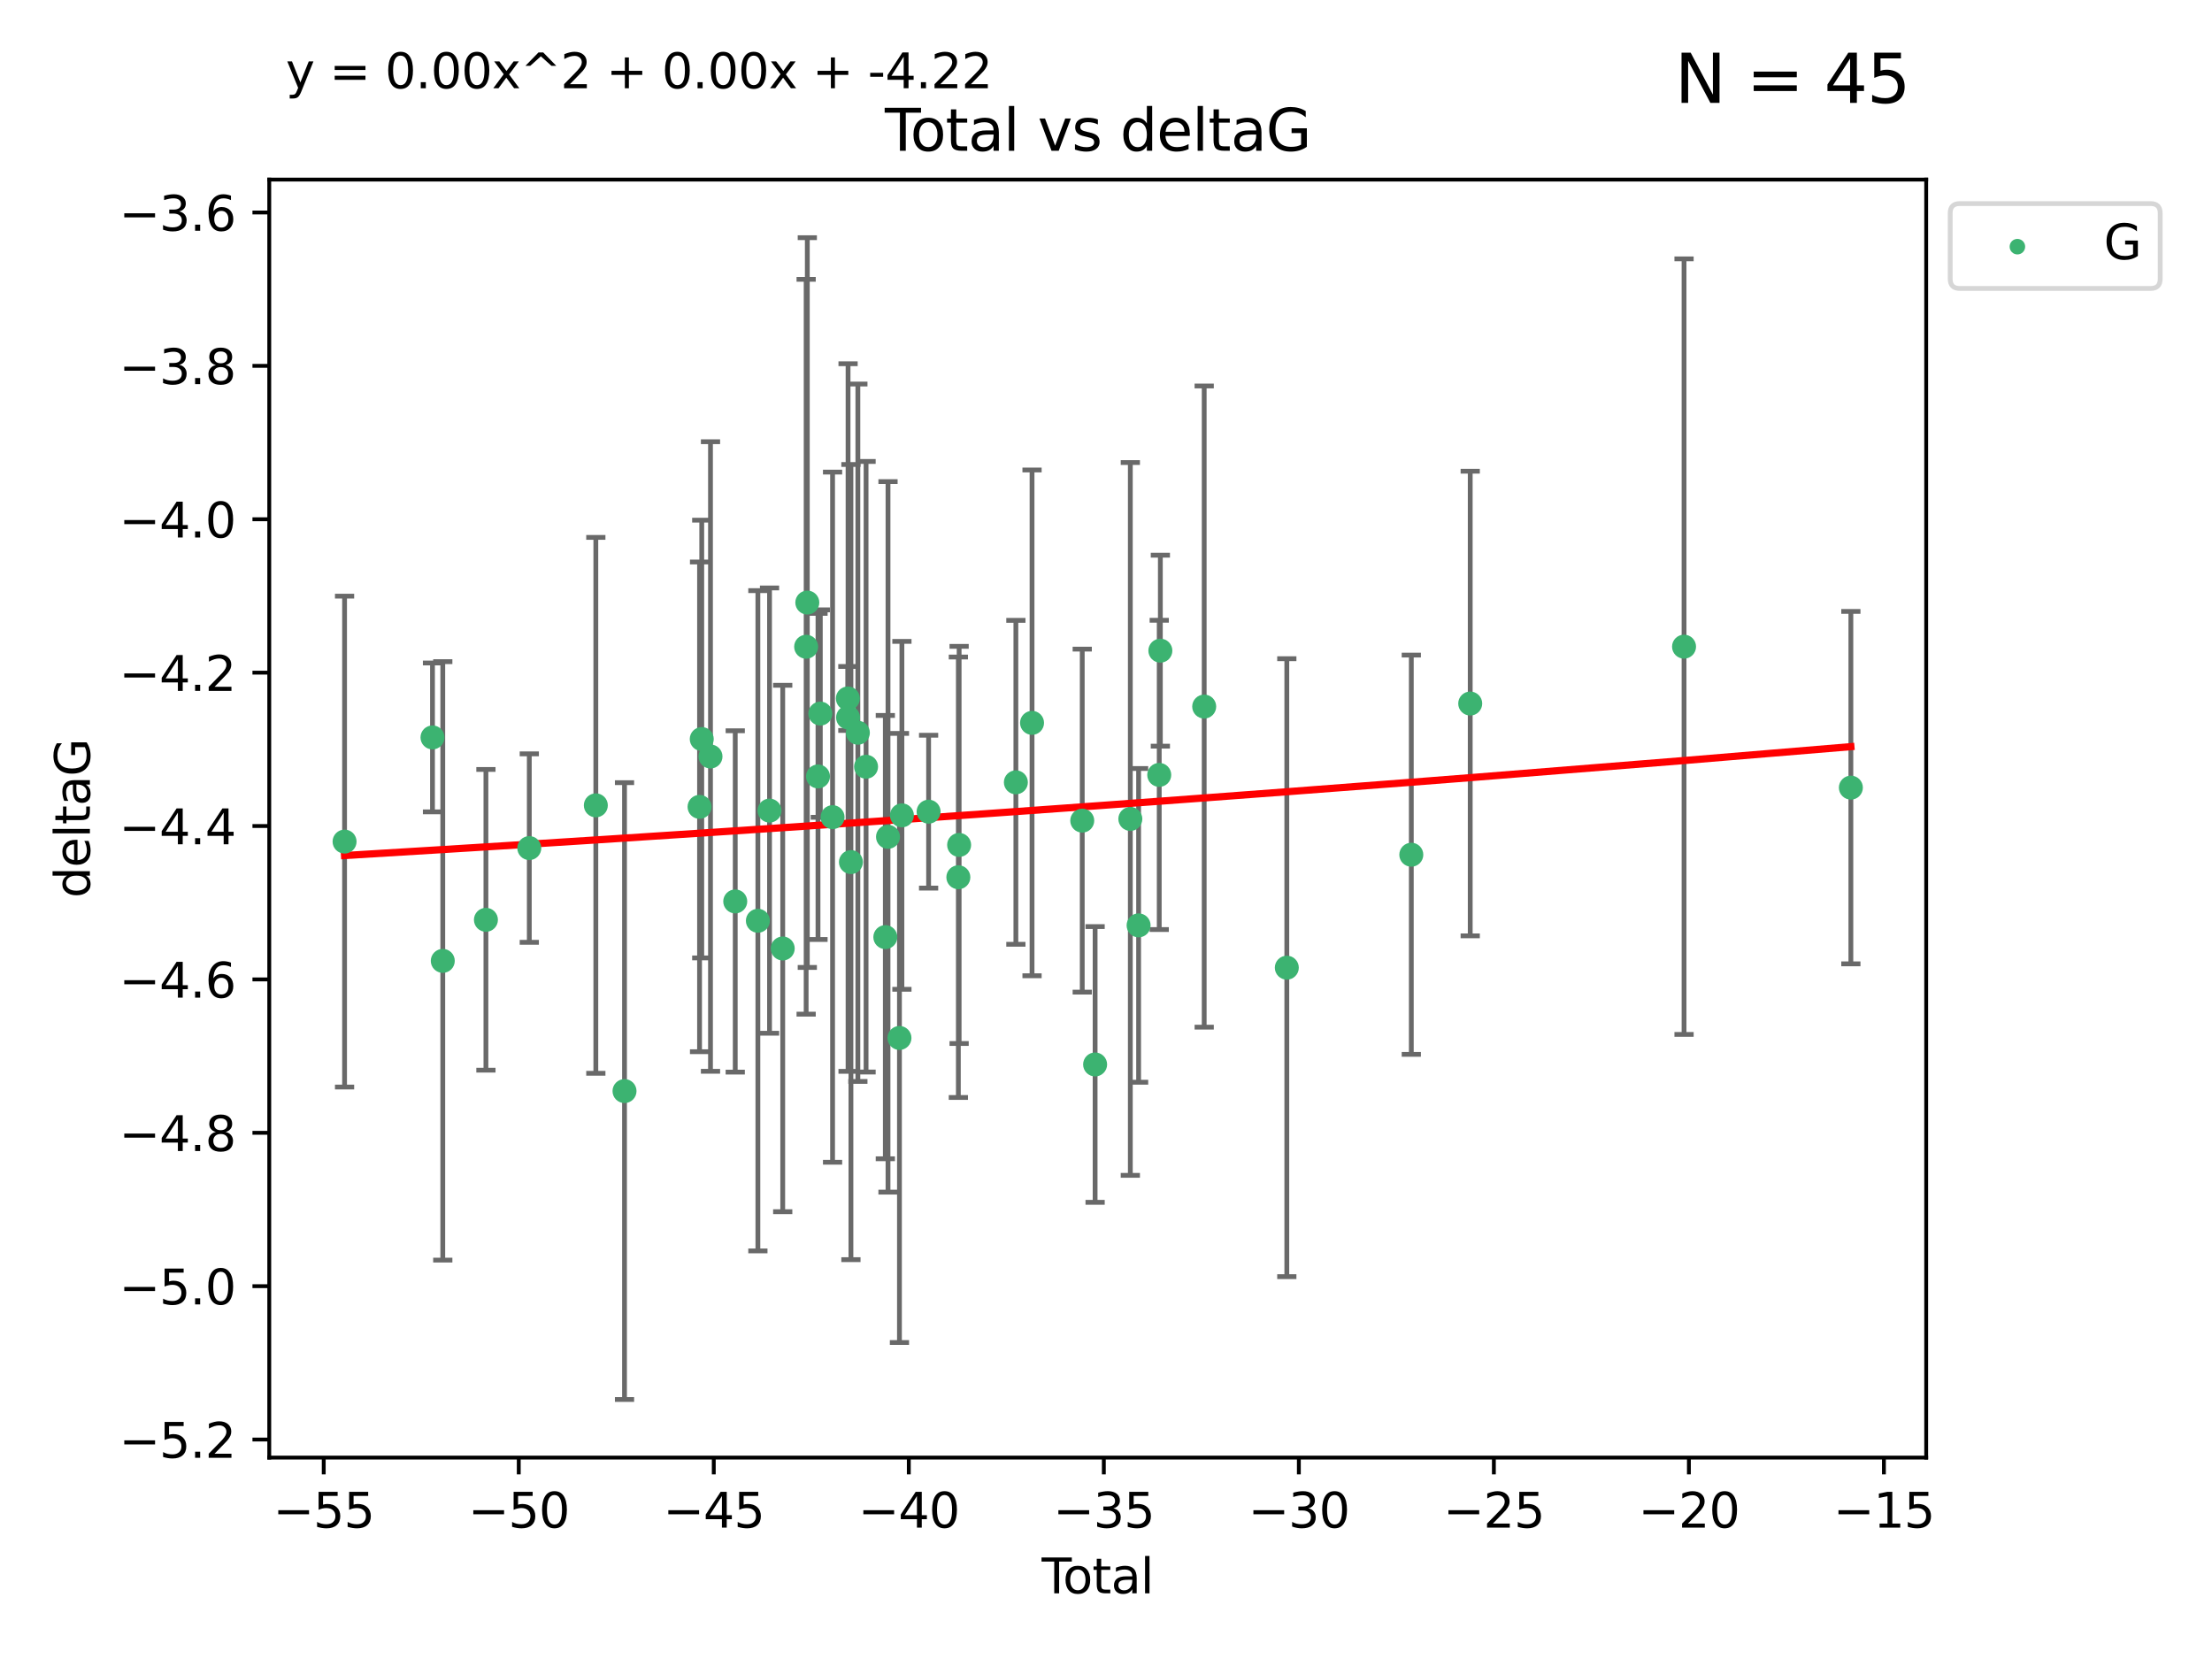 <?xml version="1.0" encoding="utf-8" standalone="no"?>
<!DOCTYPE svg PUBLIC "-//W3C//DTD SVG 1.1//EN"
  "http://www.w3.org/Graphics/SVG/1.1/DTD/svg11.dtd">
<svg xmlns:xlink="http://www.w3.org/1999/xlink" width="460.8pt" height="345.6pt" viewBox="0 0 460.8 345.6" xmlns="http://www.w3.org/2000/svg" version="1.1">
 <defs>
  <style type="text/css">*{stroke-linejoin: round; stroke-linecap: butt}</style>
 </defs>
 <g id="figure_1">
  <g id="patch_1">
   <path d="M 0 345.6 
L 460.8 345.6 
L 460.8 0 
L 0 0 
z
" style="fill: #ffffff"/>
  </g>
  <g id="axes_1">
   <g id="patch_2">
    <path d="M 56.09 303.64 
L 401.26 303.64 
L 401.26 37.411 
L 56.09 37.411 
z
" style="fill: #ffffff"/>
   </g>
   <g id="PathCollection_1">
    <defs>
     <path id="m2842ced48a" d="M 0 1.118 
C 0.297 1.118 0.581 1 0.791 0.791 
C 1 0.581 1.118 0.297 1.118 0 
C 1.118 -0.297 1 -0.581 0.791 -0.791 
C 0.581 -1 0.297 -1.118 0 -1.118 
C -0.297 -1.118 -0.581 -1 -0.791 -0.791 
C -1 -0.581 -1.118 -0.297 -1.118 0 
C -1.118 0.297 -1 0.581 -0.791 0.791 
C -0.581 1 -0.297 1.118 0 1.118 
z
" style="stroke: #3cb371"/>
    </defs>
    <g clip-path="url(#p5b1d5af35a)">
     <use xlink:href="#m2842ced48a" x="71.78" y="175.318" style="fill: #3cb371; stroke: #3cb371"/>
     <use xlink:href="#m2842ced48a" x="90.096" y="153.618" style="fill: #3cb371; stroke: #3cb371"/>
     <use xlink:href="#m2842ced48a" x="92.239" y="200.168" style="fill: #3cb371; stroke: #3cb371"/>
     <use xlink:href="#m2842ced48a" x="101.227" y="191.613" style="fill: #3cb371; stroke: #3cb371"/>
     <use xlink:href="#m2842ced48a" x="110.262" y="176.67" style="fill: #3cb371; stroke: #3cb371"/>
     <use xlink:href="#m2842ced48a" x="124.123" y="167.77" style="fill: #3cb371; stroke: #3cb371"/>
     <use xlink:href="#m2842ced48a" x="130.098" y="227.291" style="fill: #3cb371; stroke: #3cb371"/>
     <use xlink:href="#m2842ced48a" x="145.731" y="168.083" style="fill: #3cb371; stroke: #3cb371"/>
     <use xlink:href="#m2842ced48a" x="146.188" y="153.956" style="fill: #3cb371; stroke: #3cb371"/>
     <use xlink:href="#m2842ced48a" x="148.009" y="157.593" style="fill: #3cb371; stroke: #3cb371"/>
     <use xlink:href="#m2842ced48a" x="153.165" y="187.782" style="fill: #3cb371; stroke: #3cb371"/>
     <use xlink:href="#m2842ced48a" x="157.881" y="191.814" style="fill: #3cb371; stroke: #3cb371"/>
     <use xlink:href="#m2842ced48a" x="160.307" y="168.862" style="fill: #3cb371; stroke: #3cb371"/>
     <use xlink:href="#m2842ced48a" x="163.056" y="197.587" style="fill: #3cb371; stroke: #3cb371"/>
     <use xlink:href="#m2842ced48a" x="167.936" y="134.73" style="fill: #3cb371; stroke: #3cb371"/>
     <use xlink:href="#m2842ced48a" x="168.178" y="125.525" style="fill: #3cb371; stroke: #3cb371"/>
     <use xlink:href="#m2842ced48a" x="170.404" y="161.745" style="fill: #3cb371; stroke: #3cb371"/>
     <use xlink:href="#m2842ced48a" x="170.888" y="148.653" style="fill: #3cb371; stroke: #3cb371"/>
     <use xlink:href="#m2842ced48a" x="173.439" y="170.229" style="fill: #3cb371; stroke: #3cb371"/>
     <use xlink:href="#m2842ced48a" x="176.624" y="145.503" style="fill: #3cb371; stroke: #3cb371"/>
     <use xlink:href="#m2842ced48a" x="176.668" y="149.473" style="fill: #3cb371; stroke: #3cb371"/>
     <use xlink:href="#m2842ced48a" x="177.265" y="179.589" style="fill: #3cb371; stroke: #3cb371"/>
     <use xlink:href="#m2842ced48a" x="178.709" y="152.643" style="fill: #3cb371; stroke: #3cb371"/>
     <use xlink:href="#m2842ced48a" x="180.417" y="159.726" style="fill: #3cb371; stroke: #3cb371"/>
     <use xlink:href="#m2842ced48a" x="184.43" y="195.217" style="fill: #3cb371; stroke: #3cb371"/>
     <use xlink:href="#m2842ced48a" x="184.988" y="174.332" style="fill: #3cb371; stroke: #3cb371"/>
     <use xlink:href="#m2842ced48a" x="187.373" y="216.226" style="fill: #3cb371; stroke: #3cb371"/>
     <use xlink:href="#m2842ced48a" x="187.885" y="169.853" style="fill: #3cb371; stroke: #3cb371"/>
     <use xlink:href="#m2842ced48a" x="193.445" y="169.087" style="fill: #3cb371; stroke: #3cb371"/>
     <use xlink:href="#m2842ced48a" x="199.643" y="182.749" style="fill: #3cb371; stroke: #3cb371"/>
     <use xlink:href="#m2842ced48a" x="199.805" y="176.014" style="fill: #3cb371; stroke: #3cb371"/>
     <use xlink:href="#m2842ced48a" x="211.625" y="162.973" style="fill: #3cb371; stroke: #3cb371"/>
     <use xlink:href="#m2842ced48a" x="214.993" y="150.586" style="fill: #3cb371; stroke: #3cb371"/>
     <use xlink:href="#m2842ced48a" x="225.451" y="170.952" style="fill: #3cb371; stroke: #3cb371"/>
     <use xlink:href="#m2842ced48a" x="228.132" y="221.746" style="fill: #3cb371; stroke: #3cb371"/>
     <use xlink:href="#m2842ced48a" x="235.469" y="170.599" style="fill: #3cb371; stroke: #3cb371"/>
     <use xlink:href="#m2842ced48a" x="237.192" y="192.771" style="fill: #3cb371; stroke: #3cb371"/>
     <use xlink:href="#m2842ced48a" x="241.49" y="161.425" style="fill: #3cb371; stroke: #3cb371"/>
     <use xlink:href="#m2842ced48a" x="241.724" y="135.546" style="fill: #3cb371; stroke: #3cb371"/>
     <use xlink:href="#m2842ced48a" x="250.856" y="147.19" style="fill: #3cb371; stroke: #3cb371"/>
     <use xlink:href="#m2842ced48a" x="268.067" y="201.585" style="fill: #3cb371; stroke: #3cb371"/>
     <use xlink:href="#m2842ced48a" x="294.001" y="178.053" style="fill: #3cb371; stroke: #3cb371"/>
     <use xlink:href="#m2842ced48a" x="306.274" y="146.561" style="fill: #3cb371; stroke: #3cb371"/>
     <use xlink:href="#m2842ced48a" x="350.817" y="134.71" style="fill: #3cb371; stroke: #3cb371"/>
     <use xlink:href="#m2842ced48a" x="385.57" y="164.078" style="fill: #3cb371; stroke: #3cb371"/>
    </g>
   </g>
   <g id="matplotlib.axis_1">
    <g id="xtick_1">
     <g id="line2d_1">
      <defs>
       <path id="m6bbbeebd06" d="M 0 0 
L 0 3.5 
" style="stroke: #000000; stroke-width: 0.8"/>
      </defs>
      <g>
       <use xlink:href="#m6bbbeebd06" x="67.438" y="303.64" style="stroke: #000000; stroke-width: 0.8"/>
      </g>
     </g>
     <g id="text_1">
      <!-- −55 -->
      <g transform="translate(56.886 318.238)scale(0.1 -0.1)">
       <defs>
        <path id="DejaVuSans-2212" d="M 678 2272 
L 4684 2272 
L 4684 1741 
L 678 1741 
L 678 2272 
z
" transform="scale(0.016)"/>
        <path id="DejaVuSans-35" d="M 691 4666 
L 3169 4666 
L 3169 4134 
L 1269 4134 
L 1269 2991 
Q 1406 3038 1543 3061 
Q 1681 3084 1819 3084 
Q 2600 3084 3056 2656 
Q 3513 2228 3513 1497 
Q 3513 744 3044 326 
Q 2575 -91 1722 -91 
Q 1428 -91 1123 -41 
Q 819 9 494 109 
L 494 744 
Q 775 591 1075 516 
Q 1375 441 1709 441 
Q 2250 441 2565 725 
Q 2881 1009 2881 1497 
Q 2881 1984 2565 2268 
Q 2250 2553 1709 2553 
Q 1456 2553 1204 2497 
Q 953 2441 691 2322 
L 691 4666 
z
" transform="scale(0.016)"/>
       </defs>
       <use xlink:href="#DejaVuSans-2212"/>
       <use xlink:href="#DejaVuSans-35" x="83.789"/>
       <use xlink:href="#DejaVuSans-35" x="147.412"/>
      </g>
     </g>
    </g>
    <g id="xtick_2">
     <g id="line2d_2">
      <g>
       <use xlink:href="#m6bbbeebd06" x="108.065" y="303.64" style="stroke: #000000; stroke-width: 0.8"/>
      </g>
     </g>
     <g id="text_2">
      <!-- −50 -->
      <g transform="translate(97.513 318.238)scale(0.1 -0.1)">
       <defs>
        <path id="DejaVuSans-30" d="M 2034 4250 
Q 1547 4250 1301 3770 
Q 1056 3291 1056 2328 
Q 1056 1369 1301 889 
Q 1547 409 2034 409 
Q 2525 409 2770 889 
Q 3016 1369 3016 2328 
Q 3016 3291 2770 3770 
Q 2525 4250 2034 4250 
z
M 2034 4750 
Q 2819 4750 3233 4129 
Q 3647 3509 3647 2328 
Q 3647 1150 3233 529 
Q 2819 -91 2034 -91 
Q 1250 -91 836 529 
Q 422 1150 422 2328 
Q 422 3509 836 4129 
Q 1250 4750 2034 4750 
z
" transform="scale(0.016)"/>
       </defs>
       <use xlink:href="#DejaVuSans-2212"/>
       <use xlink:href="#DejaVuSans-35" x="83.789"/>
       <use xlink:href="#DejaVuSans-30" x="147.412"/>
      </g>
     </g>
    </g>
    <g id="xtick_3">
     <g id="line2d_3">
      <g>
       <use xlink:href="#m6bbbeebd06" x="148.692" y="303.64" style="stroke: #000000; stroke-width: 0.8"/>
      </g>
     </g>
     <g id="text_3">
      <!-- −45 -->
      <g transform="translate(138.14 318.238)scale(0.1 -0.1)">
       <defs>
        <path id="DejaVuSans-34" d="M 2419 4116 
L 825 1625 
L 2419 1625 
L 2419 4116 
z
M 2253 4666 
L 3047 4666 
L 3047 1625 
L 3713 1625 
L 3713 1100 
L 3047 1100 
L 3047 0 
L 2419 0 
L 2419 1100 
L 313 1100 
L 313 1709 
L 2253 4666 
z
" transform="scale(0.016)"/>
       </defs>
       <use xlink:href="#DejaVuSans-2212"/>
       <use xlink:href="#DejaVuSans-34" x="83.789"/>
       <use xlink:href="#DejaVuSans-35" x="147.412"/>
      </g>
     </g>
    </g>
    <g id="xtick_4">
     <g id="line2d_4">
      <g>
       <use xlink:href="#m6bbbeebd06" x="189.32" y="303.64" style="stroke: #000000; stroke-width: 0.8"/>
      </g>
     </g>
     <g id="text_4">
      <!-- −40 -->
      <g transform="translate(178.767 318.238)scale(0.1 -0.1)">
       <use xlink:href="#DejaVuSans-2212"/>
       <use xlink:href="#DejaVuSans-34" x="83.789"/>
       <use xlink:href="#DejaVuSans-30" x="147.412"/>
      </g>
     </g>
    </g>
    <g id="xtick_5">
     <g id="line2d_5">
      <g>
       <use xlink:href="#m6bbbeebd06" x="229.947" y="303.64" style="stroke: #000000; stroke-width: 0.8"/>
      </g>
     </g>
     <g id="text_5">
      <!-- −35 -->
      <g transform="translate(219.394 318.238)scale(0.1 -0.1)">
       <defs>
        <path id="DejaVuSans-33" d="M 2597 2516 
Q 3050 2419 3304 2112 
Q 3559 1806 3559 1356 
Q 3559 666 3084 287 
Q 2609 -91 1734 -91 
Q 1441 -91 1130 -33 
Q 819 25 488 141 
L 488 750 
Q 750 597 1062 519 
Q 1375 441 1716 441 
Q 2309 441 2620 675 
Q 2931 909 2931 1356 
Q 2931 1769 2642 2001 
Q 2353 2234 1838 2234 
L 1294 2234 
L 1294 2753 
L 1863 2753 
Q 2328 2753 2575 2939 
Q 2822 3125 2822 3475 
Q 2822 3834 2567 4026 
Q 2313 4219 1838 4219 
Q 1578 4219 1281 4162 
Q 984 4106 628 3988 
L 628 4550 
Q 988 4650 1302 4700 
Q 1616 4750 1894 4750 
Q 2613 4750 3031 4423 
Q 3450 4097 3450 3541 
Q 3450 3153 3228 2886 
Q 3006 2619 2597 2516 
z
" transform="scale(0.016)"/>
       </defs>
       <use xlink:href="#DejaVuSans-2212"/>
       <use xlink:href="#DejaVuSans-33" x="83.789"/>
       <use xlink:href="#DejaVuSans-35" x="147.412"/>
      </g>
     </g>
    </g>
    <g id="xtick_6">
     <g id="line2d_6">
      <g>
       <use xlink:href="#m6bbbeebd06" x="270.574" y="303.64" style="stroke: #000000; stroke-width: 0.8"/>
      </g>
     </g>
     <g id="text_6">
      <!-- −30 -->
      <g transform="translate(260.021 318.238)scale(0.1 -0.1)">
       <use xlink:href="#DejaVuSans-2212"/>
       <use xlink:href="#DejaVuSans-33" x="83.789"/>
       <use xlink:href="#DejaVuSans-30" x="147.412"/>
      </g>
     </g>
    </g>
    <g id="xtick_7">
     <g id="line2d_7">
      <g>
       <use xlink:href="#m6bbbeebd06" x="311.201" y="303.64" style="stroke: #000000; stroke-width: 0.8"/>
      </g>
     </g>
     <g id="text_7">
      <!-- −25 -->
      <g transform="translate(300.649 318.238)scale(0.1 -0.1)">
       <defs>
        <path id="DejaVuSans-32" d="M 1228 531 
L 3431 531 
L 3431 0 
L 469 0 
L 469 531 
Q 828 903 1448 1529 
Q 2069 2156 2228 2338 
Q 2531 2678 2651 2914 
Q 2772 3150 2772 3378 
Q 2772 3750 2511 3984 
Q 2250 4219 1831 4219 
Q 1534 4219 1204 4116 
Q 875 4013 500 3803 
L 500 4441 
Q 881 4594 1212 4672 
Q 1544 4750 1819 4750 
Q 2544 4750 2975 4387 
Q 3406 4025 3406 3419 
Q 3406 3131 3298 2873 
Q 3191 2616 2906 2266 
Q 2828 2175 2409 1742 
Q 1991 1309 1228 531 
z
" transform="scale(0.016)"/>
       </defs>
       <use xlink:href="#DejaVuSans-2212"/>
       <use xlink:href="#DejaVuSans-32" x="83.789"/>
       <use xlink:href="#DejaVuSans-35" x="147.412"/>
      </g>
     </g>
    </g>
    <g id="xtick_8">
     <g id="line2d_8">
      <g>
       <use xlink:href="#m6bbbeebd06" x="351.828" y="303.64" style="stroke: #000000; stroke-width: 0.8"/>
      </g>
     </g>
     <g id="text_8">
      <!-- −20 -->
      <g transform="translate(341.276 318.238)scale(0.1 -0.1)">
       <use xlink:href="#DejaVuSans-2212"/>
       <use xlink:href="#DejaVuSans-32" x="83.789"/>
       <use xlink:href="#DejaVuSans-30" x="147.412"/>
      </g>
     </g>
    </g>
    <g id="xtick_9">
     <g id="line2d_9">
      <g>
       <use xlink:href="#m6bbbeebd06" x="392.455" y="303.64" style="stroke: #000000; stroke-width: 0.8"/>
      </g>
     </g>
     <g id="text_9">
      <!-- −15 -->
      <g transform="translate(381.903 318.238)scale(0.1 -0.1)">
       <defs>
        <path id="DejaVuSans-31" d="M 794 531 
L 1825 531 
L 1825 4091 
L 703 3866 
L 703 4441 
L 1819 4666 
L 2450 4666 
L 2450 531 
L 3481 531 
L 3481 0 
L 794 0 
L 794 531 
z
" transform="scale(0.016)"/>
       </defs>
       <use xlink:href="#DejaVuSans-2212"/>
       <use xlink:href="#DejaVuSans-31" x="83.789"/>
       <use xlink:href="#DejaVuSans-35" x="147.412"/>
      </g>
     </g>
    </g>
    <g id="text_10">
     <!-- Total -->
     <g transform="translate(216.998 331.917)scale(0.1 -0.1)">
      <defs>
       <path id="DejaVuSans-54" d="M -19 4666 
L 3928 4666 
L 3928 4134 
L 2272 4134 
L 2272 0 
L 1638 0 
L 1638 4134 
L -19 4134 
L -19 4666 
z
" transform="scale(0.016)"/>
       <path id="DejaVuSans-6f" d="M 1959 3097 
Q 1497 3097 1228 2736 
Q 959 2375 959 1747 
Q 959 1119 1226 758 
Q 1494 397 1959 397 
Q 2419 397 2687 759 
Q 2956 1122 2956 1747 
Q 2956 2369 2687 2733 
Q 2419 3097 1959 3097 
z
M 1959 3584 
Q 2709 3584 3137 3096 
Q 3566 2609 3566 1747 
Q 3566 888 3137 398 
Q 2709 -91 1959 -91 
Q 1206 -91 779 398 
Q 353 888 353 1747 
Q 353 2609 779 3096 
Q 1206 3584 1959 3584 
z
" transform="scale(0.016)"/>
       <path id="DejaVuSans-74" d="M 1172 4494 
L 1172 3500 
L 2356 3500 
L 2356 3053 
L 1172 3053 
L 1172 1153 
Q 1172 725 1289 603 
Q 1406 481 1766 481 
L 2356 481 
L 2356 0 
L 1766 0 
Q 1100 0 847 248 
Q 594 497 594 1153 
L 594 3053 
L 172 3053 
L 172 3500 
L 594 3500 
L 594 4494 
L 1172 4494 
z
" transform="scale(0.016)"/>
       <path id="DejaVuSans-61" d="M 2194 1759 
Q 1497 1759 1228 1600 
Q 959 1441 959 1056 
Q 959 750 1161 570 
Q 1363 391 1709 391 
Q 2188 391 2477 730 
Q 2766 1069 2766 1631 
L 2766 1759 
L 2194 1759 
z
M 3341 1997 
L 3341 0 
L 2766 0 
L 2766 531 
Q 2569 213 2275 61 
Q 1981 -91 1556 -91 
Q 1019 -91 701 211 
Q 384 513 384 1019 
Q 384 1609 779 1909 
Q 1175 2209 1959 2209 
L 2766 2209 
L 2766 2266 
Q 2766 2663 2505 2880 
Q 2244 3097 1772 3097 
Q 1472 3097 1187 3025 
Q 903 2953 641 2809 
L 641 3341 
Q 956 3463 1253 3523 
Q 1550 3584 1831 3584 
Q 2591 3584 2966 3190 
Q 3341 2797 3341 1997 
z
" transform="scale(0.016)"/>
       <path id="DejaVuSans-6c" d="M 603 4863 
L 1178 4863 
L 1178 0 
L 603 0 
L 603 4863 
z
" transform="scale(0.016)"/>
      </defs>
      <use xlink:href="#DejaVuSans-54"/>
      <use xlink:href="#DejaVuSans-6f" x="44.084"/>
      <use xlink:href="#DejaVuSans-74" x="105.266"/>
      <use xlink:href="#DejaVuSans-61" x="144.475"/>
      <use xlink:href="#DejaVuSans-6c" x="205.754"/>
     </g>
    </g>
   </g>
   <g id="matplotlib.axis_2">
    <g id="ytick_1">
     <g id="line2d_10">
      <defs>
       <path id="ma40fafbc34" d="M 0 0 
L -3.5 0 
" style="stroke: #000000; stroke-width: 0.8"/>
      </defs>
      <g>
       <use xlink:href="#ma40fafbc34" x="56.09" y="299.885" style="stroke: #000000; stroke-width: 0.8"/>
      </g>
     </g>
     <g id="text_11">
      <!-- −5.2 -->
      <g transform="translate(24.807 303.684)scale(0.1 -0.1)">
       <defs>
        <path id="DejaVuSans-2e" d="M 684 794 
L 1344 794 
L 1344 0 
L 684 0 
L 684 794 
z
" transform="scale(0.016)"/>
       </defs>
       <use xlink:href="#DejaVuSans-2212"/>
       <use xlink:href="#DejaVuSans-35" x="83.789"/>
       <use xlink:href="#DejaVuSans-2e" x="147.412"/>
       <use xlink:href="#DejaVuSans-32" x="179.199"/>
      </g>
     </g>
    </g>
    <g id="ytick_2">
     <g id="line2d_11">
      <g>
       <use xlink:href="#ma40fafbc34" x="56.09" y="267.933" style="stroke: #000000; stroke-width: 0.8"/>
      </g>
     </g>
     <g id="text_12">
      <!-- −5.0 -->
      <g transform="translate(24.807 271.732)scale(0.1 -0.1)">
       <use xlink:href="#DejaVuSans-2212"/>
       <use xlink:href="#DejaVuSans-35" x="83.789"/>
       <use xlink:href="#DejaVuSans-2e" x="147.412"/>
       <use xlink:href="#DejaVuSans-30" x="179.199"/>
      </g>
     </g>
    </g>
    <g id="ytick_3">
     <g id="line2d_12">
      <g>
       <use xlink:href="#ma40fafbc34" x="56.09" y="235.981" style="stroke: #000000; stroke-width: 0.8"/>
      </g>
     </g>
     <g id="text_13">
      <!-- −4.8 -->
      <g transform="translate(24.807 239.78)scale(0.1 -0.1)">
       <defs>
        <path id="DejaVuSans-38" d="M 2034 2216 
Q 1584 2216 1326 1975 
Q 1069 1734 1069 1313 
Q 1069 891 1326 650 
Q 1584 409 2034 409 
Q 2484 409 2743 651 
Q 3003 894 3003 1313 
Q 3003 1734 2745 1975 
Q 2488 2216 2034 2216 
z
M 1403 2484 
Q 997 2584 770 2862 
Q 544 3141 544 3541 
Q 544 4100 942 4425 
Q 1341 4750 2034 4750 
Q 2731 4750 3128 4425 
Q 3525 4100 3525 3541 
Q 3525 3141 3298 2862 
Q 3072 2584 2669 2484 
Q 3125 2378 3379 2068 
Q 3634 1759 3634 1313 
Q 3634 634 3220 271 
Q 2806 -91 2034 -91 
Q 1263 -91 848 271 
Q 434 634 434 1313 
Q 434 1759 690 2068 
Q 947 2378 1403 2484 
z
M 1172 3481 
Q 1172 3119 1398 2916 
Q 1625 2713 2034 2713 
Q 2441 2713 2670 2916 
Q 2900 3119 2900 3481 
Q 2900 3844 2670 4047 
Q 2441 4250 2034 4250 
Q 1625 4250 1398 4047 
Q 1172 3844 1172 3481 
z
" transform="scale(0.016)"/>
       </defs>
       <use xlink:href="#DejaVuSans-2212"/>
       <use xlink:href="#DejaVuSans-34" x="83.789"/>
       <use xlink:href="#DejaVuSans-2e" x="147.412"/>
       <use xlink:href="#DejaVuSans-38" x="179.199"/>
      </g>
     </g>
    </g>
    <g id="ytick_4">
     <g id="line2d_13">
      <g>
       <use xlink:href="#ma40fafbc34" x="56.09" y="204.029" style="stroke: #000000; stroke-width: 0.8"/>
      </g>
     </g>
     <g id="text_14">
      <!-- −4.6 -->
      <g transform="translate(24.807 207.828)scale(0.1 -0.1)">
       <defs>
        <path id="DejaVuSans-36" d="M 2113 2584 
Q 1688 2584 1439 2293 
Q 1191 2003 1191 1497 
Q 1191 994 1439 701 
Q 1688 409 2113 409 
Q 2538 409 2786 701 
Q 3034 994 3034 1497 
Q 3034 2003 2786 2293 
Q 2538 2584 2113 2584 
z
M 3366 4563 
L 3366 3988 
Q 3128 4100 2886 4159 
Q 2644 4219 2406 4219 
Q 1781 4219 1451 3797 
Q 1122 3375 1075 2522 
Q 1259 2794 1537 2939 
Q 1816 3084 2150 3084 
Q 2853 3084 3261 2657 
Q 3669 2231 3669 1497 
Q 3669 778 3244 343 
Q 2819 -91 2113 -91 
Q 1303 -91 875 529 
Q 447 1150 447 2328 
Q 447 3434 972 4092 
Q 1497 4750 2381 4750 
Q 2619 4750 2861 4703 
Q 3103 4656 3366 4563 
z
" transform="scale(0.016)"/>
       </defs>
       <use xlink:href="#DejaVuSans-2212"/>
       <use xlink:href="#DejaVuSans-34" x="83.789"/>
       <use xlink:href="#DejaVuSans-2e" x="147.412"/>
       <use xlink:href="#DejaVuSans-36" x="179.199"/>
      </g>
     </g>
    </g>
    <g id="ytick_5">
     <g id="line2d_14">
      <g>
       <use xlink:href="#ma40fafbc34" x="56.09" y="172.076" style="stroke: #000000; stroke-width: 0.8"/>
      </g>
     </g>
     <g id="text_15">
      <!-- −4.4 -->
      <g transform="translate(24.807 175.876)scale(0.1 -0.1)">
       <use xlink:href="#DejaVuSans-2212"/>
       <use xlink:href="#DejaVuSans-34" x="83.789"/>
       <use xlink:href="#DejaVuSans-2e" x="147.412"/>
       <use xlink:href="#DejaVuSans-34" x="179.199"/>
      </g>
     </g>
    </g>
    <g id="ytick_6">
     <g id="line2d_15">
      <g>
       <use xlink:href="#ma40fafbc34" x="56.09" y="140.124" style="stroke: #000000; stroke-width: 0.8"/>
      </g>
     </g>
     <g id="text_16">
      <!-- −4.2 -->
      <g transform="translate(24.807 143.924)scale(0.1 -0.1)">
       <use xlink:href="#DejaVuSans-2212"/>
       <use xlink:href="#DejaVuSans-34" x="83.789"/>
       <use xlink:href="#DejaVuSans-2e" x="147.412"/>
       <use xlink:href="#DejaVuSans-32" x="179.199"/>
      </g>
     </g>
    </g>
    <g id="ytick_7">
     <g id="line2d_16">
      <g>
       <use xlink:href="#ma40fafbc34" x="56.09" y="108.172" style="stroke: #000000; stroke-width: 0.8"/>
      </g>
     </g>
     <g id="text_17">
      <!-- −4.0 -->
      <g transform="translate(24.807 111.972)scale(0.1 -0.1)">
       <use xlink:href="#DejaVuSans-2212"/>
       <use xlink:href="#DejaVuSans-34" x="83.789"/>
       <use xlink:href="#DejaVuSans-2e" x="147.412"/>
       <use xlink:href="#DejaVuSans-30" x="179.199"/>
      </g>
     </g>
    </g>
    <g id="ytick_8">
     <g id="line2d_17">
      <g>
       <use xlink:href="#ma40fafbc34" x="56.09" y="76.22" style="stroke: #000000; stroke-width: 0.8"/>
      </g>
     </g>
     <g id="text_18">
      <!-- −3.8 -->
      <g transform="translate(24.807 80.019)scale(0.1 -0.1)">
       <use xlink:href="#DejaVuSans-2212"/>
       <use xlink:href="#DejaVuSans-33" x="83.789"/>
       <use xlink:href="#DejaVuSans-2e" x="147.412"/>
       <use xlink:href="#DejaVuSans-38" x="179.199"/>
      </g>
     </g>
    </g>
    <g id="ytick_9">
     <g id="line2d_18">
      <g>
       <use xlink:href="#ma40fafbc34" x="56.09" y="44.268" style="stroke: #000000; stroke-width: 0.8"/>
      </g>
     </g>
     <g id="text_19">
      <!-- −3.6 -->
      <g transform="translate(24.807 48.067)scale(0.1 -0.1)">
       <use xlink:href="#DejaVuSans-2212"/>
       <use xlink:href="#DejaVuSans-33" x="83.789"/>
       <use xlink:href="#DejaVuSans-2e" x="147.412"/>
       <use xlink:href="#DejaVuSans-36" x="179.199"/>
      </g>
     </g>
    </g>
    <g id="text_20">
     <!-- deltaG -->
     <g transform="translate(18.727 187.064)rotate(-90)scale(0.1 -0.1)">
      <defs>
       <path id="DejaVuSans-64" d="M 2906 2969 
L 2906 4863 
L 3481 4863 
L 3481 0 
L 2906 0 
L 2906 525 
Q 2725 213 2448 61 
Q 2172 -91 1784 -91 
Q 1150 -91 751 415 
Q 353 922 353 1747 
Q 353 2572 751 3078 
Q 1150 3584 1784 3584 
Q 2172 3584 2448 3432 
Q 2725 3281 2906 2969 
z
M 947 1747 
Q 947 1113 1208 752 
Q 1469 391 1925 391 
Q 2381 391 2643 752 
Q 2906 1113 2906 1747 
Q 2906 2381 2643 2742 
Q 2381 3103 1925 3103 
Q 1469 3103 1208 2742 
Q 947 2381 947 1747 
z
" transform="scale(0.016)"/>
       <path id="DejaVuSans-65" d="M 3597 1894 
L 3597 1613 
L 953 1613 
Q 991 1019 1311 708 
Q 1631 397 2203 397 
Q 2534 397 2845 478 
Q 3156 559 3463 722 
L 3463 178 
Q 3153 47 2828 -22 
Q 2503 -91 2169 -91 
Q 1331 -91 842 396 
Q 353 884 353 1716 
Q 353 2575 817 3079 
Q 1281 3584 2069 3584 
Q 2775 3584 3186 3129 
Q 3597 2675 3597 1894 
z
M 3022 2063 
Q 3016 2534 2758 2815 
Q 2500 3097 2075 3097 
Q 1594 3097 1305 2825 
Q 1016 2553 972 2059 
L 3022 2063 
z
" transform="scale(0.016)"/>
       <path id="DejaVuSans-47" d="M 3809 666 
L 3809 1919 
L 2778 1919 
L 2778 2438 
L 4434 2438 
L 4434 434 
Q 4069 175 3628 42 
Q 3188 -91 2688 -91 
Q 1594 -91 976 548 
Q 359 1188 359 2328 
Q 359 3472 976 4111 
Q 1594 4750 2688 4750 
Q 3144 4750 3555 4637 
Q 3966 4525 4313 4306 
L 4313 3634 
Q 3963 3931 3569 4081 
Q 3175 4231 2741 4231 
Q 1884 4231 1454 3753 
Q 1025 3275 1025 2328 
Q 1025 1384 1454 906 
Q 1884 428 2741 428 
Q 3075 428 3337 486 
Q 3600 544 3809 666 
z
" transform="scale(0.016)"/>
      </defs>
      <use xlink:href="#DejaVuSans-64"/>
      <use xlink:href="#DejaVuSans-65" x="63.477"/>
      <use xlink:href="#DejaVuSans-6c" x="125"/>
      <use xlink:href="#DejaVuSans-74" x="152.783"/>
      <use xlink:href="#DejaVuSans-61" x="191.992"/>
      <use xlink:href="#DejaVuSans-47" x="253.271"/>
     </g>
    </g>
   </g>
   <g id="LineCollection_1">
    <path d="M 71.78 226.446 
L 71.78 124.19 
" clip-path="url(#p5b1d5af35a)" style="fill: none; stroke: #696969"/>
    <path d="M 90.096 169.125 
L 90.096 138.112 
" clip-path="url(#p5b1d5af35a)" style="fill: none; stroke: #696969"/>
    <path d="M 92.239 262.5 
L 92.239 137.836 
" clip-path="url(#p5b1d5af35a)" style="fill: none; stroke: #696969"/>
    <path d="M 101.227 222.933 
L 101.227 160.292 
" clip-path="url(#p5b1d5af35a)" style="fill: none; stroke: #696969"/>
    <path d="M 110.262 196.301 
L 110.262 157.04 
" clip-path="url(#p5b1d5af35a)" style="fill: none; stroke: #696969"/>
    <path d="M 124.123 223.59 
L 124.123 111.95 
" clip-path="url(#p5b1d5af35a)" style="fill: none; stroke: #696969"/>
    <path d="M 130.098 291.539 
L 130.098 163.043 
" clip-path="url(#p5b1d5af35a)" style="fill: none; stroke: #696969"/>
    <path d="M 145.731 219.091 
L 145.731 117.075 
" clip-path="url(#p5b1d5af35a)" style="fill: none; stroke: #696969"/>
    <path d="M 146.188 199.55 
L 146.188 108.362 
" clip-path="url(#p5b1d5af35a)" style="fill: none; stroke: #696969"/>
    <path d="M 148.009 223.172 
L 148.009 92.015 
" clip-path="url(#p5b1d5af35a)" style="fill: none; stroke: #696969"/>
    <path d="M 153.165 223.339 
L 153.165 152.226 
" clip-path="url(#p5b1d5af35a)" style="fill: none; stroke: #696969"/>
    <path d="M 157.881 260.589 
L 157.881 123.039 
" clip-path="url(#p5b1d5af35a)" style="fill: none; stroke: #696969"/>
    <path d="M 160.307 215.245 
L 160.307 122.478 
" clip-path="url(#p5b1d5af35a)" style="fill: none; stroke: #696969"/>
    <path d="M 163.056 252.421 
L 163.056 142.754 
" clip-path="url(#p5b1d5af35a)" style="fill: none; stroke: #696969"/>
    <path d="M 167.936 211.267 
L 167.936 58.193 
" clip-path="url(#p5b1d5af35a)" style="fill: none; stroke: #696969"/>
    <path d="M 168.178 201.537 
L 168.178 49.513 
" clip-path="url(#p5b1d5af35a)" style="fill: none; stroke: #696969"/>
    <path d="M 170.404 195.712 
L 170.404 127.777 
" clip-path="url(#p5b1d5af35a)" style="fill: none; stroke: #696969"/>
    <path d="M 170.888 170.259 
L 170.888 127.046 
" clip-path="url(#p5b1d5af35a)" style="fill: none; stroke: #696969"/>
    <path d="M 173.439 242.113 
L 173.439 98.344 
" clip-path="url(#p5b1d5af35a)" style="fill: none; stroke: #696969"/>
    <path d="M 176.624 152.169 
L 176.624 138.837 
" clip-path="url(#p5b1d5af35a)" style="fill: none; stroke: #696969"/>
    <path d="M 176.668 223.177 
L 176.668 75.77 
" clip-path="url(#p5b1d5af35a)" style="fill: none; stroke: #696969"/>
    <path d="M 177.265 262.412 
L 177.265 96.766 
" clip-path="url(#p5b1d5af35a)" style="fill: none; stroke: #696969"/>
    <path d="M 178.709 225.283 
L 178.709 80.003 
" clip-path="url(#p5b1d5af35a)" style="fill: none; stroke: #696969"/>
    <path d="M 180.417 223.324 
L 180.417 96.129 
" clip-path="url(#p5b1d5af35a)" style="fill: none; stroke: #696969"/>
    <path d="M 184.43 241.39 
L 184.43 149.043 
" clip-path="url(#p5b1d5af35a)" style="fill: none; stroke: #696969"/>
    <path d="M 184.988 248.34 
L 184.988 100.323 
" clip-path="url(#p5b1d5af35a)" style="fill: none; stroke: #696969"/>
    <path d="M 187.373 279.67 
L 187.373 152.783 
" clip-path="url(#p5b1d5af35a)" style="fill: none; stroke: #696969"/>
    <path d="M 187.885 206.09 
L 187.885 133.617 
" clip-path="url(#p5b1d5af35a)" style="fill: none; stroke: #696969"/>
    <path d="M 193.445 185.007 
L 193.445 153.168 
" clip-path="url(#p5b1d5af35a)" style="fill: none; stroke: #696969"/>
    <path d="M 199.643 228.627 
L 199.643 136.87 
" clip-path="url(#p5b1d5af35a)" style="fill: none; stroke: #696969"/>
    <path d="M 199.805 217.381 
L 199.805 134.648 
" clip-path="url(#p5b1d5af35a)" style="fill: none; stroke: #696969"/>
    <path d="M 211.625 196.712 
L 211.625 129.234 
" clip-path="url(#p5b1d5af35a)" style="fill: none; stroke: #696969"/>
    <path d="M 214.993 203.269 
L 214.993 97.903 
" clip-path="url(#p5b1d5af35a)" style="fill: none; stroke: #696969"/>
    <path d="M 225.451 206.682 
L 225.451 135.222 
" clip-path="url(#p5b1d5af35a)" style="fill: none; stroke: #696969"/>
    <path d="M 228.132 250.466 
L 228.132 193.026 
" clip-path="url(#p5b1d5af35a)" style="fill: none; stroke: #696969"/>
    <path d="M 235.469 244.842 
L 235.469 96.355 
" clip-path="url(#p5b1d5af35a)" style="fill: none; stroke: #696969"/>
    <path d="M 237.192 225.449 
L 237.192 160.094 
" clip-path="url(#p5b1d5af35a)" style="fill: none; stroke: #696969"/>
    <path d="M 241.49 193.64 
L 241.49 129.211 
" clip-path="url(#p5b1d5af35a)" style="fill: none; stroke: #696969"/>
    <path d="M 241.724 155.438 
L 241.724 115.654 
" clip-path="url(#p5b1d5af35a)" style="fill: none; stroke: #696969"/>
    <path d="M 250.856 213.974 
L 250.856 80.406 
" clip-path="url(#p5b1d5af35a)" style="fill: none; stroke: #696969"/>
    <path d="M 268.067 265.95 
L 268.067 137.219 
" clip-path="url(#p5b1d5af35a)" style="fill: none; stroke: #696969"/>
    <path d="M 294.001 219.64 
L 294.001 136.466 
" clip-path="url(#p5b1d5af35a)" style="fill: none; stroke: #696969"/>
    <path d="M 306.274 194.955 
L 306.274 98.166 
" clip-path="url(#p5b1d5af35a)" style="fill: none; stroke: #696969"/>
    <path d="M 350.817 215.492 
L 350.817 53.927 
" clip-path="url(#p5b1d5af35a)" style="fill: none; stroke: #696969"/>
    <path d="M 385.57 200.784 
L 385.57 127.372 
" clip-path="url(#p5b1d5af35a)" style="fill: none; stroke: #696969"/>
   </g>
   <g id="line2d_19">
    <defs>
     <path id="m00e44cc831" d="M 2 0 
L -2 -0 
" style="stroke: #696969"/>
    </defs>
    <g clip-path="url(#p5b1d5af35a)">
     <use xlink:href="#m00e44cc831" x="71.78" y="226.446" style="fill: #696969; stroke: #696969"/>
     <use xlink:href="#m00e44cc831" x="90.096" y="169.125" style="fill: #696969; stroke: #696969"/>
     <use xlink:href="#m00e44cc831" x="92.239" y="262.5" style="fill: #696969; stroke: #696969"/>
     <use xlink:href="#m00e44cc831" x="101.227" y="222.933" style="fill: #696969; stroke: #696969"/>
     <use xlink:href="#m00e44cc831" x="110.262" y="196.301" style="fill: #696969; stroke: #696969"/>
     <use xlink:href="#m00e44cc831" x="124.123" y="223.59" style="fill: #696969; stroke: #696969"/>
     <use xlink:href="#m00e44cc831" x="130.098" y="291.539" style="fill: #696969; stroke: #696969"/>
     <use xlink:href="#m00e44cc831" x="145.731" y="219.091" style="fill: #696969; stroke: #696969"/>
     <use xlink:href="#m00e44cc831" x="146.188" y="199.55" style="fill: #696969; stroke: #696969"/>
     <use xlink:href="#m00e44cc831" x="148.009" y="223.172" style="fill: #696969; stroke: #696969"/>
     <use xlink:href="#m00e44cc831" x="153.165" y="223.339" style="fill: #696969; stroke: #696969"/>
     <use xlink:href="#m00e44cc831" x="157.881" y="260.589" style="fill: #696969; stroke: #696969"/>
     <use xlink:href="#m00e44cc831" x="160.307" y="215.245" style="fill: #696969; stroke: #696969"/>
     <use xlink:href="#m00e44cc831" x="163.056" y="252.421" style="fill: #696969; stroke: #696969"/>
     <use xlink:href="#m00e44cc831" x="167.936" y="211.267" style="fill: #696969; stroke: #696969"/>
     <use xlink:href="#m00e44cc831" x="168.178" y="201.537" style="fill: #696969; stroke: #696969"/>
     <use xlink:href="#m00e44cc831" x="170.404" y="195.712" style="fill: #696969; stroke: #696969"/>
     <use xlink:href="#m00e44cc831" x="170.888" y="170.259" style="fill: #696969; stroke: #696969"/>
     <use xlink:href="#m00e44cc831" x="173.439" y="242.113" style="fill: #696969; stroke: #696969"/>
     <use xlink:href="#m00e44cc831" x="176.624" y="152.169" style="fill: #696969; stroke: #696969"/>
     <use xlink:href="#m00e44cc831" x="176.668" y="223.177" style="fill: #696969; stroke: #696969"/>
     <use xlink:href="#m00e44cc831" x="177.265" y="262.412" style="fill: #696969; stroke: #696969"/>
     <use xlink:href="#m00e44cc831" x="178.709" y="225.283" style="fill: #696969; stroke: #696969"/>
     <use xlink:href="#m00e44cc831" x="180.417" y="223.324" style="fill: #696969; stroke: #696969"/>
     <use xlink:href="#m00e44cc831" x="184.43" y="241.39" style="fill: #696969; stroke: #696969"/>
     <use xlink:href="#m00e44cc831" x="184.988" y="248.34" style="fill: #696969; stroke: #696969"/>
     <use xlink:href="#m00e44cc831" x="187.373" y="279.67" style="fill: #696969; stroke: #696969"/>
     <use xlink:href="#m00e44cc831" x="187.885" y="206.09" style="fill: #696969; stroke: #696969"/>
     <use xlink:href="#m00e44cc831" x="193.445" y="185.007" style="fill: #696969; stroke: #696969"/>
     <use xlink:href="#m00e44cc831" x="199.643" y="228.627" style="fill: #696969; stroke: #696969"/>
     <use xlink:href="#m00e44cc831" x="199.805" y="217.381" style="fill: #696969; stroke: #696969"/>
     <use xlink:href="#m00e44cc831" x="211.625" y="196.712" style="fill: #696969; stroke: #696969"/>
     <use xlink:href="#m00e44cc831" x="214.993" y="203.269" style="fill: #696969; stroke: #696969"/>
     <use xlink:href="#m00e44cc831" x="225.451" y="206.682" style="fill: #696969; stroke: #696969"/>
     <use xlink:href="#m00e44cc831" x="228.132" y="250.466" style="fill: #696969; stroke: #696969"/>
     <use xlink:href="#m00e44cc831" x="235.469" y="244.842" style="fill: #696969; stroke: #696969"/>
     <use xlink:href="#m00e44cc831" x="237.192" y="225.449" style="fill: #696969; stroke: #696969"/>
     <use xlink:href="#m00e44cc831" x="241.49" y="193.64" style="fill: #696969; stroke: #696969"/>
     <use xlink:href="#m00e44cc831" x="241.724" y="155.438" style="fill: #696969; stroke: #696969"/>
     <use xlink:href="#m00e44cc831" x="250.856" y="213.974" style="fill: #696969; stroke: #696969"/>
     <use xlink:href="#m00e44cc831" x="268.067" y="265.95" style="fill: #696969; stroke: #696969"/>
     <use xlink:href="#m00e44cc831" x="294.001" y="219.64" style="fill: #696969; stroke: #696969"/>
     <use xlink:href="#m00e44cc831" x="306.274" y="194.955" style="fill: #696969; stroke: #696969"/>
     <use xlink:href="#m00e44cc831" x="350.817" y="215.492" style="fill: #696969; stroke: #696969"/>
     <use xlink:href="#m00e44cc831" x="385.57" y="200.784" style="fill: #696969; stroke: #696969"/>
    </g>
   </g>
   <g id="line2d_20">
    <g clip-path="url(#p5b1d5af35a)">
     <use xlink:href="#m00e44cc831" x="71.78" y="124.19" style="fill: #696969; stroke: #696969"/>
     <use xlink:href="#m00e44cc831" x="90.096" y="138.112" style="fill: #696969; stroke: #696969"/>
     <use xlink:href="#m00e44cc831" x="92.239" y="137.836" style="fill: #696969; stroke: #696969"/>
     <use xlink:href="#m00e44cc831" x="101.227" y="160.292" style="fill: #696969; stroke: #696969"/>
     <use xlink:href="#m00e44cc831" x="110.262" y="157.04" style="fill: #696969; stroke: #696969"/>
     <use xlink:href="#m00e44cc831" x="124.123" y="111.95" style="fill: #696969; stroke: #696969"/>
     <use xlink:href="#m00e44cc831" x="130.098" y="163.043" style="fill: #696969; stroke: #696969"/>
     <use xlink:href="#m00e44cc831" x="145.731" y="117.075" style="fill: #696969; stroke: #696969"/>
     <use xlink:href="#m00e44cc831" x="146.188" y="108.362" style="fill: #696969; stroke: #696969"/>
     <use xlink:href="#m00e44cc831" x="148.009" y="92.015" style="fill: #696969; stroke: #696969"/>
     <use xlink:href="#m00e44cc831" x="153.165" y="152.226" style="fill: #696969; stroke: #696969"/>
     <use xlink:href="#m00e44cc831" x="157.881" y="123.039" style="fill: #696969; stroke: #696969"/>
     <use xlink:href="#m00e44cc831" x="160.307" y="122.478" style="fill: #696969; stroke: #696969"/>
     <use xlink:href="#m00e44cc831" x="163.056" y="142.754" style="fill: #696969; stroke: #696969"/>
     <use xlink:href="#m00e44cc831" x="167.936" y="58.193" style="fill: #696969; stroke: #696969"/>
     <use xlink:href="#m00e44cc831" x="168.178" y="49.513" style="fill: #696969; stroke: #696969"/>
     <use xlink:href="#m00e44cc831" x="170.404" y="127.777" style="fill: #696969; stroke: #696969"/>
     <use xlink:href="#m00e44cc831" x="170.888" y="127.046" style="fill: #696969; stroke: #696969"/>
     <use xlink:href="#m00e44cc831" x="173.439" y="98.344" style="fill: #696969; stroke: #696969"/>
     <use xlink:href="#m00e44cc831" x="176.624" y="138.837" style="fill: #696969; stroke: #696969"/>
     <use xlink:href="#m00e44cc831" x="176.668" y="75.77" style="fill: #696969; stroke: #696969"/>
     <use xlink:href="#m00e44cc831" x="177.265" y="96.766" style="fill: #696969; stroke: #696969"/>
     <use xlink:href="#m00e44cc831" x="178.709" y="80.003" style="fill: #696969; stroke: #696969"/>
     <use xlink:href="#m00e44cc831" x="180.417" y="96.129" style="fill: #696969; stroke: #696969"/>
     <use xlink:href="#m00e44cc831" x="184.43" y="149.043" style="fill: #696969; stroke: #696969"/>
     <use xlink:href="#m00e44cc831" x="184.988" y="100.323" style="fill: #696969; stroke: #696969"/>
     <use xlink:href="#m00e44cc831" x="187.373" y="152.783" style="fill: #696969; stroke: #696969"/>
     <use xlink:href="#m00e44cc831" x="187.885" y="133.617" style="fill: #696969; stroke: #696969"/>
     <use xlink:href="#m00e44cc831" x="193.445" y="153.168" style="fill: #696969; stroke: #696969"/>
     <use xlink:href="#m00e44cc831" x="199.643" y="136.87" style="fill: #696969; stroke: #696969"/>
     <use xlink:href="#m00e44cc831" x="199.805" y="134.648" style="fill: #696969; stroke: #696969"/>
     <use xlink:href="#m00e44cc831" x="211.625" y="129.234" style="fill: #696969; stroke: #696969"/>
     <use xlink:href="#m00e44cc831" x="214.993" y="97.903" style="fill: #696969; stroke: #696969"/>
     <use xlink:href="#m00e44cc831" x="225.451" y="135.222" style="fill: #696969; stroke: #696969"/>
     <use xlink:href="#m00e44cc831" x="228.132" y="193.026" style="fill: #696969; stroke: #696969"/>
     <use xlink:href="#m00e44cc831" x="235.469" y="96.355" style="fill: #696969; stroke: #696969"/>
     <use xlink:href="#m00e44cc831" x="237.192" y="160.094" style="fill: #696969; stroke: #696969"/>
     <use xlink:href="#m00e44cc831" x="241.49" y="129.211" style="fill: #696969; stroke: #696969"/>
     <use xlink:href="#m00e44cc831" x="241.724" y="115.654" style="fill: #696969; stroke: #696969"/>
     <use xlink:href="#m00e44cc831" x="250.856" y="80.406" style="fill: #696969; stroke: #696969"/>
     <use xlink:href="#m00e44cc831" x="268.067" y="137.219" style="fill: #696969; stroke: #696969"/>
     <use xlink:href="#m00e44cc831" x="294.001" y="136.466" style="fill: #696969; stroke: #696969"/>
     <use xlink:href="#m00e44cc831" x="306.274" y="98.166" style="fill: #696969; stroke: #696969"/>
     <use xlink:href="#m00e44cc831" x="350.817" y="53.927" style="fill: #696969; stroke: #696969"/>
     <use xlink:href="#m00e44cc831" x="385.57" y="127.372" style="fill: #696969; stroke: #696969"/>
    </g>
   </g>
   <g id="line2d_21">
    <path d="M 71.78 178.222 
L 90.096 177.11 
L 92.239 176.978 
L 101.227 176.422 
L 110.262 175.856 
L 124.123 174.975 
L 130.098 174.59 
L 145.731 173.571 
L 146.188 173.541 
L 148.009 173.421 
L 153.165 173.08 
L 157.881 172.766 
L 160.307 172.604 
L 163.056 172.42 
L 167.936 172.091 
L 168.178 172.075 
L 170.404 171.924 
L 170.888 171.892 
L 173.439 171.719 
L 176.624 171.502 
L 176.668 171.499 
L 177.265 171.458 
L 178.709 171.359 
L 180.417 171.242 
L 184.43 170.967 
L 184.988 170.929 
L 187.373 170.764 
L 187.885 170.729 
L 193.445 170.343 
L 199.643 169.911 
L 199.805 169.9 
L 211.625 169.066 
L 214.993 168.827 
L 225.451 168.078 
L 228.132 167.885 
L 235.469 167.352 
L 237.192 167.227 
L 241.49 166.913 
L 241.724 166.895 
L 250.856 166.223 
L 268.067 164.937 
L 294.001 162.956 
L 306.274 162 
L 350.817 158.432 
L 385.57 155.54 
" clip-path="url(#p5b1d5af35a)" style="fill: none; stroke: #ff0000; stroke-width: 1.5; stroke-linecap: square"/>
   </g>
   <g id="line2d_22">
    <defs>
     <path id="m76d8daec63" d="M 0 2 
C 0.53 2 1.039 1.789 1.414 1.414 
C 1.789 1.039 2 0.53 2 0 
C 2 -0.53 1.789 -1.039 1.414 -1.414 
C 1.039 -1.789 0.53 -2 0 -2 
C -0.53 -2 -1.039 -1.789 -1.414 -1.414 
C -1.789 -1.039 -2 -0.53 -2 0 
C -2 0.53 -1.789 1.039 -1.414 1.414 
C -1.039 1.789 -0.53 2 0 2 
z
" style="stroke: #3cb371"/>
    </defs>
    <g clip-path="url(#p5b1d5af35a)">
     <use xlink:href="#m76d8daec63" x="71.78" y="175.318" style="fill: #3cb371; stroke: #3cb371"/>
     <use xlink:href="#m76d8daec63" x="90.096" y="153.618" style="fill: #3cb371; stroke: #3cb371"/>
     <use xlink:href="#m76d8daec63" x="92.239" y="200.168" style="fill: #3cb371; stroke: #3cb371"/>
     <use xlink:href="#m76d8daec63" x="101.227" y="191.613" style="fill: #3cb371; stroke: #3cb371"/>
     <use xlink:href="#m76d8daec63" x="110.262" y="176.67" style="fill: #3cb371; stroke: #3cb371"/>
     <use xlink:href="#m76d8daec63" x="124.123" y="167.77" style="fill: #3cb371; stroke: #3cb371"/>
     <use xlink:href="#m76d8daec63" x="130.098" y="227.291" style="fill: #3cb371; stroke: #3cb371"/>
     <use xlink:href="#m76d8daec63" x="145.731" y="168.083" style="fill: #3cb371; stroke: #3cb371"/>
     <use xlink:href="#m76d8daec63" x="146.188" y="153.956" style="fill: #3cb371; stroke: #3cb371"/>
     <use xlink:href="#m76d8daec63" x="148.009" y="157.593" style="fill: #3cb371; stroke: #3cb371"/>
     <use xlink:href="#m76d8daec63" x="153.165" y="187.782" style="fill: #3cb371; stroke: #3cb371"/>
     <use xlink:href="#m76d8daec63" x="157.881" y="191.814" style="fill: #3cb371; stroke: #3cb371"/>
     <use xlink:href="#m76d8daec63" x="160.307" y="168.862" style="fill: #3cb371; stroke: #3cb371"/>
     <use xlink:href="#m76d8daec63" x="163.056" y="197.587" style="fill: #3cb371; stroke: #3cb371"/>
     <use xlink:href="#m76d8daec63" x="167.936" y="134.73" style="fill: #3cb371; stroke: #3cb371"/>
     <use xlink:href="#m76d8daec63" x="168.178" y="125.525" style="fill: #3cb371; stroke: #3cb371"/>
     <use xlink:href="#m76d8daec63" x="170.404" y="161.745" style="fill: #3cb371; stroke: #3cb371"/>
     <use xlink:href="#m76d8daec63" x="170.888" y="148.653" style="fill: #3cb371; stroke: #3cb371"/>
     <use xlink:href="#m76d8daec63" x="173.439" y="170.229" style="fill: #3cb371; stroke: #3cb371"/>
     <use xlink:href="#m76d8daec63" x="176.624" y="145.503" style="fill: #3cb371; stroke: #3cb371"/>
     <use xlink:href="#m76d8daec63" x="176.668" y="149.473" style="fill: #3cb371; stroke: #3cb371"/>
     <use xlink:href="#m76d8daec63" x="177.265" y="179.589" style="fill: #3cb371; stroke: #3cb371"/>
     <use xlink:href="#m76d8daec63" x="178.709" y="152.643" style="fill: #3cb371; stroke: #3cb371"/>
     <use xlink:href="#m76d8daec63" x="180.417" y="159.726" style="fill: #3cb371; stroke: #3cb371"/>
     <use xlink:href="#m76d8daec63" x="184.43" y="195.217" style="fill: #3cb371; stroke: #3cb371"/>
     <use xlink:href="#m76d8daec63" x="184.988" y="174.332" style="fill: #3cb371; stroke: #3cb371"/>
     <use xlink:href="#m76d8daec63" x="187.373" y="216.226" style="fill: #3cb371; stroke: #3cb371"/>
     <use xlink:href="#m76d8daec63" x="187.885" y="169.853" style="fill: #3cb371; stroke: #3cb371"/>
     <use xlink:href="#m76d8daec63" x="193.445" y="169.087" style="fill: #3cb371; stroke: #3cb371"/>
     <use xlink:href="#m76d8daec63" x="199.643" y="182.749" style="fill: #3cb371; stroke: #3cb371"/>
     <use xlink:href="#m76d8daec63" x="199.805" y="176.014" style="fill: #3cb371; stroke: #3cb371"/>
     <use xlink:href="#m76d8daec63" x="211.625" y="162.973" style="fill: #3cb371; stroke: #3cb371"/>
     <use xlink:href="#m76d8daec63" x="214.993" y="150.586" style="fill: #3cb371; stroke: #3cb371"/>
     <use xlink:href="#m76d8daec63" x="225.451" y="170.952" style="fill: #3cb371; stroke: #3cb371"/>
     <use xlink:href="#m76d8daec63" x="228.132" y="221.746" style="fill: #3cb371; stroke: #3cb371"/>
     <use xlink:href="#m76d8daec63" x="235.469" y="170.599" style="fill: #3cb371; stroke: #3cb371"/>
     <use xlink:href="#m76d8daec63" x="237.192" y="192.771" style="fill: #3cb371; stroke: #3cb371"/>
     <use xlink:href="#m76d8daec63" x="241.49" y="161.425" style="fill: #3cb371; stroke: #3cb371"/>
     <use xlink:href="#m76d8daec63" x="241.724" y="135.546" style="fill: #3cb371; stroke: #3cb371"/>
     <use xlink:href="#m76d8daec63" x="250.856" y="147.19" style="fill: #3cb371; stroke: #3cb371"/>
     <use xlink:href="#m76d8daec63" x="268.067" y="201.585" style="fill: #3cb371; stroke: #3cb371"/>
     <use xlink:href="#m76d8daec63" x="294.001" y="178.053" style="fill: #3cb371; stroke: #3cb371"/>
     <use xlink:href="#m76d8daec63" x="306.274" y="146.561" style="fill: #3cb371; stroke: #3cb371"/>
     <use xlink:href="#m76d8daec63" x="350.817" y="134.71" style="fill: #3cb371; stroke: #3cb371"/>
     <use xlink:href="#m76d8daec63" x="385.57" y="164.078" style="fill: #3cb371; stroke: #3cb371"/>
    </g>
   </g>
   <g id="patch_3">
    <path d="M 56.09 303.64 
L 56.09 37.411 
" style="fill: none; stroke: #000000; stroke-width: 0.8; stroke-linejoin: miter; stroke-linecap: square"/>
   </g>
   <g id="patch_4">
    <path d="M 401.26 303.64 
L 401.26 37.411 
" style="fill: none; stroke: #000000; stroke-width: 0.8; stroke-linejoin: miter; stroke-linecap: square"/>
   </g>
   <g id="patch_5">
    <path d="M 56.09 303.64 
L 401.26 303.64 
" style="fill: none; stroke: #000000; stroke-width: 0.8; stroke-linejoin: miter; stroke-linecap: square"/>
   </g>
   <g id="patch_6">
    <path d="M 56.09 37.411 
L 401.26 37.411 
" style="fill: none; stroke: #000000; stroke-width: 0.8; stroke-linejoin: miter; stroke-linecap: square"/>
   </g>
   <g id="text_21">
    <!-- N = 45 -->
    <g transform="translate(348.889 21.426)scale(0.14 -0.14)">
     <defs>
      <path id="DejaVuSans-4e" d="M 628 4666 
L 1478 4666 
L 3547 763 
L 3547 4666 
L 4159 4666 
L 4159 0 
L 3309 0 
L 1241 3903 
L 1241 0 
L 628 0 
L 628 4666 
z
" transform="scale(0.016)"/>
      <path id="DejaVuSans-20" transform="scale(0.016)"/>
      <path id="DejaVuSans-3d" d="M 678 2906 
L 4684 2906 
L 4684 2381 
L 678 2381 
L 678 2906 
z
M 678 1631 
L 4684 1631 
L 4684 1100 
L 678 1100 
L 678 1631 
z
" transform="scale(0.016)"/>
     </defs>
     <use xlink:href="#DejaVuSans-4e"/>
     <use xlink:href="#DejaVuSans-20" x="74.805"/>
     <use xlink:href="#DejaVuSans-3d" x="106.592"/>
     <use xlink:href="#DejaVuSans-20" x="190.381"/>
     <use xlink:href="#DejaVuSans-34" x="222.168"/>
     <use xlink:href="#DejaVuSans-35" x="285.791"/>
    </g>
   </g>
   <g id="text_22">
    <!-- y = 0.00x^2 + 0.00x + -4.22 -->
    <g transform="translate(59.542 18.387)scale(0.1 -0.1)">
     <defs>
      <path id="DejaVuSans-79" d="M 2059 -325 
Q 1816 -950 1584 -1140 
Q 1353 -1331 966 -1331 
L 506 -1331 
L 506 -850 
L 844 -850 
Q 1081 -850 1212 -737 
Q 1344 -625 1503 -206 
L 1606 56 
L 191 3500 
L 800 3500 
L 1894 763 
L 2988 3500 
L 3597 3500 
L 2059 -325 
z
" transform="scale(0.016)"/>
      <path id="DejaVuSans-78" d="M 3513 3500 
L 2247 1797 
L 3578 0 
L 2900 0 
L 1881 1375 
L 863 0 
L 184 0 
L 1544 1831 
L 300 3500 
L 978 3500 
L 1906 2253 
L 2834 3500 
L 3513 3500 
z
" transform="scale(0.016)"/>
      <path id="DejaVuSans-5e" d="M 2988 4666 
L 4684 2925 
L 4056 2925 
L 2681 4159 
L 1306 2925 
L 678 2925 
L 2375 4666 
L 2988 4666 
z
" transform="scale(0.016)"/>
      <path id="DejaVuSans-2b" d="M 2944 4013 
L 2944 2272 
L 4684 2272 
L 4684 1741 
L 2944 1741 
L 2944 0 
L 2419 0 
L 2419 1741 
L 678 1741 
L 678 2272 
L 2419 2272 
L 2419 4013 
L 2944 4013 
z
" transform="scale(0.016)"/>
      <path id="DejaVuSans-2d" d="M 313 2009 
L 1997 2009 
L 1997 1497 
L 313 1497 
L 313 2009 
z
" transform="scale(0.016)"/>
     </defs>
     <use xlink:href="#DejaVuSans-79"/>
     <use xlink:href="#DejaVuSans-20" x="59.18"/>
     <use xlink:href="#DejaVuSans-3d" x="90.967"/>
     <use xlink:href="#DejaVuSans-20" x="174.756"/>
     <use xlink:href="#DejaVuSans-30" x="206.543"/>
     <use xlink:href="#DejaVuSans-2e" x="270.166"/>
     <use xlink:href="#DejaVuSans-30" x="301.953"/>
     <use xlink:href="#DejaVuSans-30" x="365.576"/>
     <use xlink:href="#DejaVuSans-78" x="429.199"/>
     <use xlink:href="#DejaVuSans-5e" x="488.379"/>
     <use xlink:href="#DejaVuSans-32" x="572.168"/>
     <use xlink:href="#DejaVuSans-20" x="635.791"/>
     <use xlink:href="#DejaVuSans-2b" x="667.578"/>
     <use xlink:href="#DejaVuSans-20" x="751.367"/>
     <use xlink:href="#DejaVuSans-30" x="783.154"/>
     <use xlink:href="#DejaVuSans-2e" x="846.777"/>
     <use xlink:href="#DejaVuSans-30" x="878.564"/>
     <use xlink:href="#DejaVuSans-30" x="942.188"/>
     <use xlink:href="#DejaVuSans-78" x="1005.811"/>
     <use xlink:href="#DejaVuSans-20" x="1064.99"/>
     <use xlink:href="#DejaVuSans-2b" x="1096.777"/>
     <use xlink:href="#DejaVuSans-20" x="1180.566"/>
     <use xlink:href="#DejaVuSans-2d" x="1212.354"/>
     <use xlink:href="#DejaVuSans-34" x="1248.438"/>
     <use xlink:href="#DejaVuSans-2e" x="1312.061"/>
     <use xlink:href="#DejaVuSans-32" x="1343.848"/>
     <use xlink:href="#DejaVuSans-32" x="1407.471"/>
    </g>
   </g>
   <g id="text_23">
    <!-- Total vs deltaG -->
    <g transform="translate(184.327 31.411)scale(0.12 -0.12)">
     <defs>
      <path id="DejaVuSans-76" d="M 191 3500 
L 800 3500 
L 1894 563 
L 2988 3500 
L 3597 3500 
L 2284 0 
L 1503 0 
L 191 3500 
z
" transform="scale(0.016)"/>
      <path id="DejaVuSans-73" d="M 2834 3397 
L 2834 2853 
Q 2591 2978 2328 3040 
Q 2066 3103 1784 3103 
Q 1356 3103 1142 2972 
Q 928 2841 928 2578 
Q 928 2378 1081 2264 
Q 1234 2150 1697 2047 
L 1894 2003 
Q 2506 1872 2764 1633 
Q 3022 1394 3022 966 
Q 3022 478 2636 193 
Q 2250 -91 1575 -91 
Q 1294 -91 989 -36 
Q 684 19 347 128 
L 347 722 
Q 666 556 975 473 
Q 1284 391 1588 391 
Q 1994 391 2212 530 
Q 2431 669 2431 922 
Q 2431 1156 2273 1281 
Q 2116 1406 1581 1522 
L 1381 1569 
Q 847 1681 609 1914 
Q 372 2147 372 2553 
Q 372 3047 722 3315 
Q 1072 3584 1716 3584 
Q 2034 3584 2315 3537 
Q 2597 3491 2834 3397 
z
" transform="scale(0.016)"/>
     </defs>
     <use xlink:href="#DejaVuSans-54"/>
     <use xlink:href="#DejaVuSans-6f" x="44.084"/>
     <use xlink:href="#DejaVuSans-74" x="105.266"/>
     <use xlink:href="#DejaVuSans-61" x="144.475"/>
     <use xlink:href="#DejaVuSans-6c" x="205.754"/>
     <use xlink:href="#DejaVuSans-20" x="233.537"/>
     <use xlink:href="#DejaVuSans-76" x="265.324"/>
     <use xlink:href="#DejaVuSans-73" x="324.504"/>
     <use xlink:href="#DejaVuSans-20" x="376.604"/>
     <use xlink:href="#DejaVuSans-64" x="408.391"/>
     <use xlink:href="#DejaVuSans-65" x="471.867"/>
     <use xlink:href="#DejaVuSans-6c" x="533.391"/>
     <use xlink:href="#DejaVuSans-74" x="561.174"/>
     <use xlink:href="#DejaVuSans-61" x="600.383"/>
     <use xlink:href="#DejaVuSans-47" x="661.662"/>
    </g>
   </g>
   <g id="legend_1">
    <g id="patch_7">
     <path d="M 408.26 60.089 
L 448.008 60.089 
Q 450.008 60.089 450.008 58.089 
L 450.008 44.411 
Q 450.008 42.411 448.008 42.411 
L 408.26 42.411 
Q 406.26 42.411 406.26 44.411 
L 406.26 58.089 
Q 406.26 60.089 408.26 60.089 
z
" style="fill: #ffffff; opacity: 0.8; stroke: #cccccc; stroke-linejoin: miter"/>
    </g>
    <g id="PathCollection_2">
     <g>
      <use xlink:href="#m2842ced48a" x="420.26" y="51.385" style="fill: #3cb371; stroke: #3cb371"/>
     </g>
    </g>
    <g id="text_24">
     <!-- G -->
     <g transform="translate(438.26 54.01)scale(0.1 -0.1)">
      <use xlink:href="#DejaVuSans-47"/>
     </g>
    </g>
   </g>
  </g>
 </g>
 <defs>
  <clipPath id="p5b1d5af35a">
   <rect x="56.09" y="37.411" width="345.17" height="266.229"/>
  </clipPath>
 </defs>
</svg>
